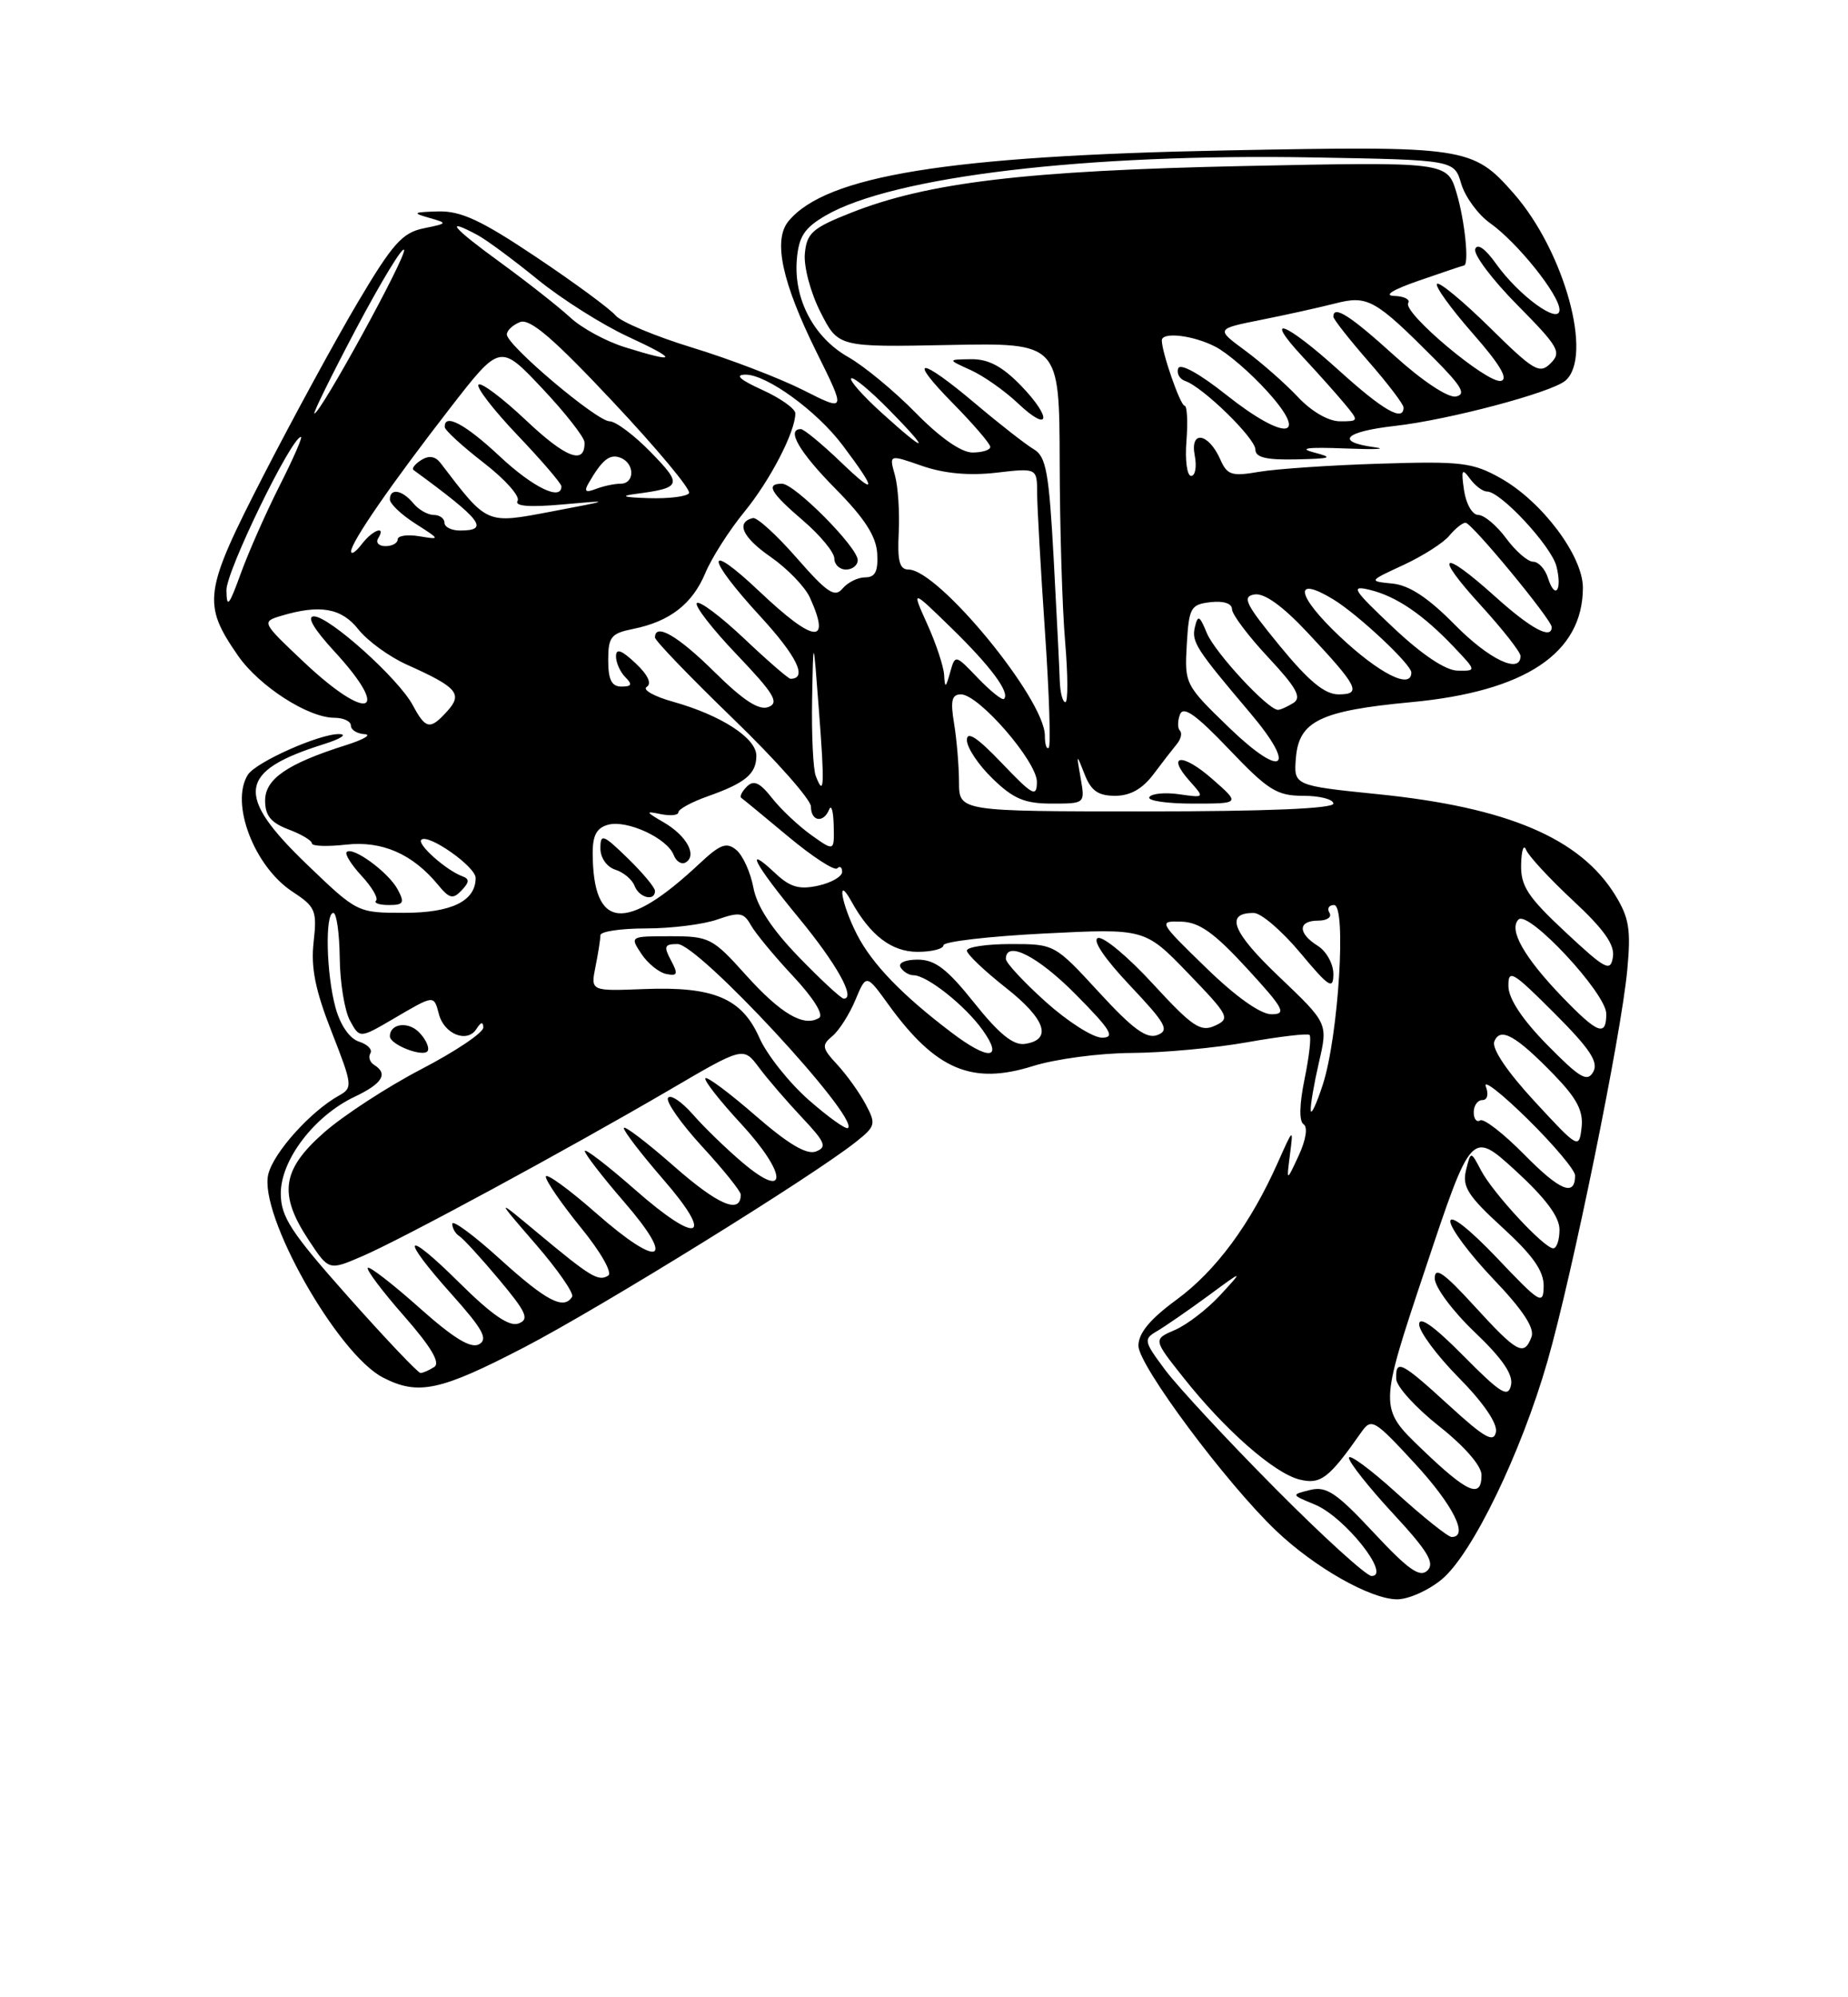 <?xml version="1.0" encoding="UTF-8" standalone="no"?>
<!DOCTYPE svg PUBLIC "-//W3C//DTD SVG 1.1//EN" "http://www.w3.org/Graphics/SVG/1.1/DTD/svg11.dtd" >
<svg xmlns="http://www.w3.org/2000/svg" xmlns:xlink="http://www.w3.org/1999/xlink" version="1.1" viewBox="0 0 237 256">
 <g >
 <path fill="currentColor"
d=" M 184.95 202.39 C 188.84 199.11 195.07 186.25 198.45 174.50 C 201.63 163.45 207.91 132.72 208.69 124.34 C 209.18 119.15 208.93 117.63 207.14 114.72 C 202.64 107.44 193.36 103.49 176.78 101.80 C 165.90 100.69 165.90 100.69 166.20 97.10 C 166.59 92.42 169.36 91.09 180.97 90.00 C 195.62 88.63 202.99 83.72 203.00 75.33 C 203.00 71.25 197.76 64.27 192.45 61.29 C 188.87 59.28 187.41 59.10 177.00 59.43 C 170.68 59.62 163.70 60.10 161.50 60.47 C 157.97 61.08 157.38 60.90 156.50 58.89 C 154.99 55.48 152.59 55.09 153.22 58.37 C 153.50 59.82 153.29 61.00 152.76 61.00 C 152.23 61.00 151.96 58.98 152.16 56.50 C 152.35 54.03 152.24 52.00 151.92 52.00 C 151.38 52.00 149.00 45.18 149.00 43.63 C 149.00 42.50 153.04 42.97 155.87 44.44 C 157.40 45.22 160.40 47.81 162.54 50.18 C 168.08 56.31 164.77 56.57 157.24 50.59 C 153.81 47.87 151.34 46.51 151.10 47.22 C 150.88 47.87 151.28 48.59 151.99 48.83 C 154.24 49.58 161.00 56.17 161.00 57.62 C 161.00 58.63 162.39 58.97 166.25 58.88 C 170.77 58.78 171.08 58.66 168.50 57.99 C 166.45 57.45 167.71 57.29 172.50 57.48 C 176.35 57.63 178.04 57.56 176.25 57.32 C 171.15 56.63 172.43 55.32 178.91 54.59 C 185.79 53.81 198.88 50.34 200.73 48.81 C 204.37 45.79 200.64 32.21 194.14 24.81 C 188.87 18.81 188.01 18.68 157.23 19.28 C 121.67 19.97 105.94 22.51 101.12 28.35 C 99.12 30.77 100.28 36.17 104.72 45.14 C 108.51 52.78 108.51 52.78 102.99 49.99 C 99.95 48.46 93.58 46.02 88.83 44.57 C 84.08 43.12 79.63 41.26 78.94 40.43 C 78.25 39.60 73.68 36.24 68.78 32.96 C 61.70 28.22 59.11 27.02 56.18 27.10 C 52.98 27.19 52.83 27.29 55.00 27.91 C 57.46 28.61 57.44 28.63 54.31 29.27 C 51.60 29.83 50.34 31.24 45.91 38.71 C 43.04 43.55 37.58 53.57 33.77 60.98 C 26.12 75.87 25.91 77.38 30.53 84.05 C 33.25 87.96 39.52 92.00 42.89 92.00 C 44.05 92.00 45.00 92.45 45.00 93.00 C 45.00 93.55 45.79 94.04 46.75 94.10 C 47.71 94.15 46.66 94.78 44.42 95.49 C 36.87 97.87 34.00 99.83 34.00 102.61 C 34.00 104.54 34.74 105.45 37.00 106.31 C 38.65 106.93 40.00 107.73 40.00 108.10 C 40.00 108.46 41.96 108.53 44.36 108.26 C 49.01 107.74 52.92 109.45 56.20 113.44 C 57.63 115.18 58.10 115.29 59.20 114.12 C 60.22 113.05 60.23 112.65 59.26 112.30 C 57.22 111.54 53.46 108.21 54.03 107.64 C 54.88 106.79 61.00 111.07 61.00 112.53 C 61.00 115.49 57.91 117.00 51.84 117.00 C 45.83 117.00 45.82 116.99 39.41 110.84 C 30.09 101.89 30.50 98.85 41.50 95.39 C 43.70 94.70 44.60 94.11 43.50 94.09 C 41.01 94.03 32.82 97.68 31.79 99.30 C 29.49 102.93 32.59 111.06 37.51 114.29 C 40.47 116.23 40.67 116.71 40.22 120.75 C 39.85 124.01 40.43 126.91 42.53 132.25 C 45.23 139.14 45.26 139.43 43.44 140.44 C 39.82 142.47 35.11 147.70 34.41 150.49 C 33.13 155.61 43.23 173.52 49.11 176.56 C 53.63 178.89 56.44 178.29 67.25 172.68 C 77.11 167.55 104.20 150.79 109.77 146.36 C 112.30 144.35 112.37 144.07 111.01 141.53 C 110.22 140.04 108.58 137.76 107.38 136.46 C 105.41 134.34 105.34 133.96 106.75 132.80 C 107.61 132.08 108.94 130.00 109.70 128.17 C 111.10 124.83 111.10 124.83 113.94 128.76 C 120.00 137.12 124.65 139.10 132.47 136.64 C 135.33 135.74 141.01 134.98 145.09 134.96 C 149.16 134.94 155.88 134.32 160.00 133.58 C 164.12 132.85 167.70 132.43 167.94 132.65 C 168.19 132.87 167.90 135.40 167.31 138.28 C 166.64 141.54 166.59 143.72 167.18 144.10 C 167.74 144.45 167.49 146.08 166.56 148.10 C 164.98 151.50 164.98 151.50 165.43 148.00 C 165.88 144.53 165.87 144.54 163.88 149.00 C 160.37 156.88 155.96 162.86 150.91 166.57 C 147.48 169.08 146.00 170.87 146.00 172.49 C 146.00 174.99 157.21 190.05 163.64 196.18 C 168.60 200.91 175.76 204.97 179.17 204.99 C 180.64 204.99 183.24 203.83 184.95 202.39 Z  M 51.00 114.00 C 49.83 111.81 45.23 108.44 44.46 109.21 C 44.20 109.47 45.06 110.85 46.39 112.28 C 47.71 113.71 48.54 115.13 48.23 115.44 C 47.92 115.75 48.66 116.00 49.87 116.00 C 51.76 116.00 51.92 115.72 51.00 114.00 Z  M 163.52 190.75 C 157.37 184.56 151.04 177.74 149.44 175.60 C 146.67 171.89 146.62 171.64 148.41 170.60 C 149.44 169.99 152.36 167.98 154.90 166.12 C 159.50 162.73 159.50 162.73 156.50 165.99 C 154.85 167.78 152.24 169.79 150.69 170.46 C 147.88 171.67 147.88 171.67 151.78 176.58 C 157.08 183.27 163.39 188.81 166.64 189.63 C 169.37 190.31 170.42 189.51 174.59 183.56 C 175.88 181.73 176.24 181.94 181.43 187.56 C 186.36 192.90 188.42 197.00 186.17 197.00 C 185.71 197.00 182.56 194.49 179.17 191.42 C 175.78 188.34 173.00 186.29 173.00 186.86 C 173.00 187.42 175.54 190.63 178.65 193.99 C 183.12 198.81 184.04 200.35 183.06 201.30 C 182.09 202.24 180.61 201.20 176.16 196.43 C 171.40 191.33 170.11 190.46 168.03 190.97 C 165.56 191.58 165.56 191.58 168.64 192.85 C 172.46 194.43 178.47 202.00 175.90 202.00 C 175.23 202.00 169.66 196.94 163.52 190.75 Z  M 182.33 185.72 C 176.84 180.45 176.84 180.45 182.78 162.67 C 188.71 144.89 188.71 144.89 194.36 150.04 C 198.21 153.57 200.00 155.96 200.00 157.60 C 200.00 158.92 199.64 160.00 199.20 160.00 C 198.03 160.00 191.45 152.90 189.93 150.00 C 188.62 147.50 188.62 147.50 188.01 150.00 C 187.50 152.10 188.26 153.29 192.70 157.35 C 196.59 160.91 197.99 162.90 197.97 164.85 C 197.93 167.32 197.53 167.08 191.97 161.22 C 188.44 157.52 186.00 155.60 186.00 156.55 C 186.00 157.43 188.48 160.75 191.52 163.94 C 195.31 167.90 196.84 170.24 196.41 171.36 C 195.45 173.89 194.59 173.42 189.10 167.42 C 185.18 163.13 184.00 162.30 184.00 163.85 C 184.00 164.96 186.28 168.03 189.11 170.73 C 192.69 174.14 194.09 176.19 193.78 177.55 C 193.41 179.20 192.47 178.62 187.67 173.77 C 183.92 169.98 182.00 168.62 182.00 169.74 C 182.00 170.67 184.29 173.76 187.10 176.60 C 190.23 179.77 192.06 182.44 191.85 183.54 C 191.57 184.97 190.40 184.31 185.86 180.16 C 179.68 174.51 178.97 174.15 179.06 176.75 C 179.09 177.71 181.56 180.43 184.56 182.80 C 187.82 185.38 190.00 187.88 190.00 189.05 C 190.00 192.15 188.21 191.37 182.33 185.72 Z  M 44.69 166.25 C 37.30 157.94 36.02 155.98 36.01 152.98 C 36.00 148.68 40.30 143.03 45.47 140.58 C 49.05 138.88 49.82 137.63 47.98 136.49 C 47.42 136.14 47.21 135.48 47.50 135.00 C 47.79 134.53 47.14 133.86 46.05 133.51 C 44.85 133.14 43.65 131.41 43.04 129.19 C 41.84 124.89 41.66 117.00 42.75 117.01 C 43.16 117.01 43.53 119.60 43.57 122.76 C 43.60 125.92 44.19 129.54 44.88 130.81 C 46.13 133.11 46.13 133.11 50.49 130.56 C 55.73 127.49 55.63 127.50 56.29 129.99 C 56.96 132.56 59.92 133.73 61.09 131.90 C 61.67 130.98 61.97 130.91 61.98 131.70 C 61.99 132.36 58.42 134.76 54.03 137.04 C 49.65 139.32 44.03 142.98 41.53 145.18 C 36.13 149.94 35.69 153.06 39.59 158.95 C 42.17 162.86 42.17 162.86 46.42 161.03 C 51.50 158.86 72.77 147.34 85.92 139.66 C 95.33 134.15 95.33 134.15 97.33 136.82 C 98.43 138.30 100.91 141.17 102.84 143.22 C 105.84 146.40 106.10 147.03 104.64 147.59 C 103.45 148.04 101.10 146.65 96.91 143.01 C 93.60 140.13 90.70 137.96 90.47 138.20 C 90.23 138.44 92.29 141.07 95.04 144.04 C 100.97 150.46 101.12 154.00 95.24 149.02 C 93.18 147.28 90.31 144.50 88.86 142.84 C 87.41 141.19 85.97 140.23 85.67 140.72 C 85.37 141.20 87.35 144.02 90.06 146.97 C 92.78 149.92 95.00 152.69 95.00 153.11 C 95.00 155.69 92.12 154.47 86.46 149.50 C 82.91 146.38 80.00 144.17 80.00 144.59 C 80.00 145.00 82.26 147.94 85.01 151.11 C 91.74 158.84 89.62 159.67 81.46 152.50 C 77.91 149.38 75.00 147.15 75.00 147.53 C 75.00 147.91 77.26 150.84 80.03 154.04 C 86.79 161.84 84.67 162.71 76.46 155.50 C 72.91 152.38 70.00 150.28 70.00 150.82 C 70.00 151.37 72.03 154.31 74.50 157.35 C 77.04 160.46 78.57 163.15 78.00 163.50 C 76.74 164.28 75.76 163.69 69.01 158.07 C 63.53 153.50 63.53 153.50 68.69 159.46 C 71.53 162.74 73.64 165.78 73.37 166.21 C 72.31 167.93 70.08 166.77 64.17 161.42 C 60.78 158.34 58.00 156.29 58.00 156.86 C 58.00 157.42 58.41 158.13 58.91 158.44 C 59.41 158.75 61.70 161.25 64.00 164.00 C 67.52 168.20 67.92 169.10 66.51 169.63 C 65.33 170.09 63.09 168.55 58.92 164.42 C 51.77 157.34 51.17 158.36 58.00 165.98 C 61.92 170.37 62.62 171.64 61.44 172.30 C 60.38 172.88 58.18 171.54 53.77 167.61 C 50.36 164.57 47.39 162.28 47.17 162.50 C 46.94 162.73 49.03 165.51 51.82 168.68 C 55.29 172.64 56.51 174.69 55.69 175.21 C 55.04 175.63 54.24 175.98 53.93 175.98 C 53.62 175.99 49.46 171.61 44.69 166.25 Z  M 53.71 132.28 C 52.30 130.87 50.00 131.21 50.00 132.82 C 50.00 133.93 54.46 135.62 54.87 134.66 C 55.07 134.19 54.55 133.12 53.71 132.28 Z  M 195.50 148.00 C 192.84 145.30 190.29 143.32 189.83 143.60 C 189.37 143.89 189.00 143.42 189.00 142.56 C 189.00 141.70 189.50 141.00 190.11 141.00 C 190.75 141.00 190.94 140.26 190.55 139.25 C 190.19 138.29 192.62 140.19 195.95 143.47 C 199.28 146.75 202.00 149.99 202.00 150.66 C 202.00 153.43 200.07 152.64 195.50 148.00 Z  M 196.79 141.15 C 193.29 137.36 191.29 134.40 191.64 133.50 C 192.38 131.58 194.40 132.71 199.33 137.79 C 202.25 140.81 203.08 142.41 202.83 144.54 C 202.51 147.29 202.41 147.23 196.79 141.15 Z  M 103.71 140.98 C 101.18 138.75 98.34 135.17 97.39 133.02 C 95.15 127.95 91.54 126.42 82.62 126.77 C 75.74 127.04 75.74 127.04 76.37 123.90 C 76.72 122.17 77.00 120.36 77.00 119.87 C 77.00 119.39 79.63 119.00 82.85 119.00 C 86.07 119.00 90.18 118.49 91.98 117.86 C 94.85 116.86 95.39 116.95 96.31 118.60 C 96.89 119.63 99.33 122.58 101.74 125.15 C 104.34 127.94 105.68 130.08 105.04 130.47 C 103.09 131.68 100.13 129.94 95.64 124.95 C 91.39 120.22 90.96 120.00 85.98 120.00 C 80.79 120.00 80.77 120.01 82.25 122.25 C 83.07 123.49 84.51 124.65 85.45 124.84 C 86.90 125.13 86.99 124.85 86.05 123.09 C 85.09 121.30 85.21 121.00 86.89 121.00 C 89.58 121.00 110.15 143.18 108.76 144.58 C 108.51 144.82 106.24 143.20 103.71 140.98 Z  M 168.10 142.33 C 168.04 141.68 168.52 138.90 169.15 136.16 C 170.31 131.16 170.31 131.16 164.03 125.18 C 158.02 119.47 157.04 116.98 160.81 117.02 C 161.74 117.03 164.41 119.32 166.75 122.12 C 170.45 126.55 171.00 126.90 171.00 124.84 C 171.00 123.54 170.10 121.92 169.00 121.23 C 166.41 119.61 166.44 118.00 169.06 118.00 C 170.19 118.00 170.84 117.55 170.50 117.00 C 170.16 116.45 170.42 116.00 171.09 116.00 C 172.70 116.00 171.66 132.80 169.65 139.00 C 168.85 141.47 168.15 142.97 168.10 142.33 Z  M 198.46 133.96 C 195.26 130.71 193.48 128.04 193.45 126.43 C 193.41 124.16 193.96 124.48 199.32 129.84 C 203.90 134.42 205.03 136.12 204.33 137.38 C 203.56 138.74 202.64 138.20 198.46 133.96 Z  M 122.00 132.32 C 115.68 127.53 111.85 123.56 109.91 119.79 C 107.92 115.92 107.24 112.01 109.17 115.50 C 111.60 119.90 114.35 122.00 117.67 122.00 C 119.50 122.00 121.00 121.62 121.00 121.15 C 121.00 120.69 126.81 120.01 133.92 119.65 C 146.83 119.00 146.83 119.00 152.38 124.75 C 157.63 130.20 157.81 130.55 155.81 131.47 C 153.97 132.31 152.93 131.61 147.88 126.13 C 144.69 122.65 141.51 120.00 140.81 120.23 C 140.05 120.48 141.64 122.85 144.91 126.31 C 149.52 131.19 150.01 132.06 148.44 132.66 C 147.05 133.20 145.28 131.90 140.94 127.18 C 135.26 121.01 135.24 121.00 129.63 121.00 C 126.53 121.00 124.00 121.38 124.00 121.84 C 124.00 122.30 126.24 124.43 128.98 126.59 C 134.11 130.62 135.01 133.28 131.43 133.80 C 129.95 134.01 128.12 132.52 124.95 128.55 C 121.46 124.18 119.92 123.00 117.70 123.00 C 116.08 123.00 115.14 123.42 115.50 124.00 C 115.84 124.55 116.58 125.00 117.15 125.00 C 118.88 125.00 123.79 128.89 126.03 132.04 C 128.73 135.83 126.80 135.97 122.00 132.32 Z  M 134.11 128.41 C 131.30 125.88 129.00 123.41 129.00 122.91 C 129.00 120.46 133.12 122.56 138.00 127.50 C 142.49 132.04 143.06 133.00 141.32 133.00 C 140.16 133.00 136.92 130.93 134.11 128.41 Z  M 200.32 127.75 C 195.44 122.67 193.45 119.15 194.74 117.86 C 196.00 116.60 206.00 127.32 206.00 129.94 C 206.00 132.93 204.91 132.51 200.32 127.75 Z  M 154.65 124.02 C 148.58 118.12 148.54 118.04 151.50 118.13 C 153.82 118.20 155.72 119.56 159.91 124.11 C 164.67 129.29 165.05 130.00 163.06 130.00 C 161.65 130.00 158.48 127.75 154.65 124.02 Z  M 102.45 122.67 C 98.98 119.09 97.07 116.17 96.62 113.77 C 96.25 111.81 95.27 109.64 94.43 108.94 C 93.17 107.90 92.37 108.20 89.71 110.69 C 80.21 119.59 76.06 119.19 76.01 109.37 C 76.00 107.06 76.53 106.09 78.02 105.70 C 80.45 105.07 85.57 107.44 86.40 109.59 C 86.72 110.43 87.42 110.86 87.95 110.53 C 89.43 109.62 88.05 107.11 85.13 105.41 C 82.77 104.04 82.73 103.93 84.75 104.35 C 85.99 104.60 87.00 104.50 87.00 104.11 C 87.00 103.72 88.69 102.80 90.75 102.07 C 95.60 100.36 97.00 99.19 97.00 96.86 C 97.00 94.60 92.49 91.68 86.34 89.95 C 83.88 89.27 82.35 88.40 82.94 88.04 C 83.62 87.62 83.09 86.49 81.51 85.01 C 79.70 83.31 79.00 83.06 79.00 84.13 C 79.00 84.94 79.54 86.14 80.20 86.80 C 81.13 87.73 81.02 88.00 79.70 88.00 C 78.44 88.00 78.00 87.13 78.00 84.62 C 78.00 81.63 78.36 81.18 81.20 80.61 C 85.88 79.67 88.80 77.42 90.46 73.44 C 91.27 71.50 93.51 67.99 95.44 65.63 C 98.77 61.57 102.00 55.34 102.00 52.98 C 102.00 52.39 100.09 51.03 97.75 49.97 C 94.89 48.67 94.19 48.04 95.60 48.02 C 98.31 47.99 104.78 52.69 108.07 57.08 C 112.51 62.98 112.44 63.65 107.86 59.25 C 105.42 56.91 103.10 55.00 102.71 55.00 C 100.79 55.00 102.50 57.94 107.16 62.66 C 110.88 66.42 112.37 68.74 112.50 70.94 C 112.63 73.24 112.25 74.00 110.96 74.00 C 110.02 74.00 108.71 74.65 108.05 75.44 C 107.06 76.63 106.09 75.99 102.18 71.52 C 99.61 68.58 97.08 66.28 96.56 66.40 C 94.33 66.94 95.21 68.88 98.83 71.38 C 100.96 72.86 103.23 75.20 103.86 76.58 C 106.64 82.69 104.40 82.44 97.44 75.85 C 90.36 69.15 90.42 71.30 97.54 79.04 C 102.22 84.13 103.60 87.00 101.38 87.00 C 101.11 87.00 98.43 84.68 95.43 81.84 C 92.43 79.01 89.70 76.96 89.37 77.30 C 89.04 77.63 91.35 80.62 94.52 83.93 C 99.27 88.91 99.97 90.07 98.55 90.62 C 97.34 91.09 95.34 89.79 91.64 86.14 C 86.94 81.49 84.00 79.79 84.00 81.71 C 84.00 82.11 88.50 86.78 94.00 92.10 C 99.50 97.41 104.00 102.49 104.00 103.38 C 104.00 105.29 105.61 105.55 106.34 103.75 C 106.62 103.06 106.88 103.99 106.92 105.82 C 107.00 109.14 107.00 109.14 104.04 107.03 C 102.42 105.87 100.15 103.74 99.01 102.29 C 97.45 100.30 96.66 99.94 95.79 100.81 C 95.15 101.45 94.83 102.10 95.07 102.27 C 95.31 102.43 98.03 104.67 101.12 107.25 C 104.21 109.82 107.02 111.65 107.37 111.30 C 107.72 110.95 108.00 111.16 108.00 111.75 C 108.00 112.35 106.61 113.15 104.92 113.52 C 102.50 114.05 101.32 113.71 99.42 111.92 C 95.34 108.09 96.72 110.71 102.40 117.60 C 107.29 123.53 109.79 128.00 108.21 128.00 C 107.88 128.00 105.29 125.60 102.45 122.67 Z  M 84.00 114.20 C 84.00 113.75 82.42 111.87 80.50 110.00 C 77.33 106.92 77.00 106.81 77.00 108.74 C 77.00 109.95 77.82 111.12 78.91 111.47 C 79.96 111.80 81.07 112.73 81.38 113.54 C 81.96 115.07 84.00 115.58 84.00 114.20 Z  M 110.00 71.79 C 110.00 70.15 101.91 62.00 100.29 62.00 C 98.15 62.00 98.80 63.14 103.00 66.73 C 105.20 68.62 107.00 70.80 107.00 71.58 C 107.00 72.36 107.67 73.00 108.50 73.00 C 109.33 73.00 110.00 72.45 110.00 71.79 Z  M 200.75 119.46 C 195.92 114.95 195.01 113.56 195.08 110.79 C 195.12 108.98 195.41 108.14 195.72 108.93 C 196.03 109.71 198.74 112.64 201.74 115.43 C 205.71 119.12 207.11 121.10 206.85 122.67 C 206.54 124.61 205.92 124.28 200.75 119.46 Z  M 122.99 100.25 C 122.98 98.19 122.70 94.81 122.36 92.75 C 121.87 89.80 122.06 89.00 123.24 89.00 C 125.53 89.00 133.00 97.62 132.98 100.23 C 132.96 102.24 132.44 101.96 128.48 97.81 C 125.34 94.52 124.00 93.64 124.00 94.86 C 124.00 95.82 125.48 98.05 127.30 99.80 C 129.96 102.39 131.42 103.00 134.88 103.00 C 139.16 103.00 139.16 103.00 138.59 99.75 C 138.03 96.55 138.04 96.54 139.10 99.25 C 139.92 101.35 140.83 102.00 143.01 102.00 C 144.95 102.00 146.51 101.12 147.92 99.25 C 149.05 97.74 150.41 95.99 150.93 95.36 C 151.45 94.73 151.63 93.96 151.32 93.65 C 151.01 93.34 151.01 92.41 151.33 91.57 C 151.76 90.45 153.39 91.60 157.61 96.03 C 162.64 101.30 163.75 102.00 167.15 102.00 C 169.27 102.00 171.00 102.45 171.00 103.00 C 171.00 103.64 162.33 104.00 147.00 104.00 C 123.00 104.00 123.00 104.00 122.99 100.25 Z  M 155.50 99.87 C 151.63 96.46 149.49 96.66 152.59 100.13 C 154.50 102.27 154.50 102.27 151.21 101.80 C 149.39 101.54 147.68 101.71 147.40 102.17 C 147.11 102.63 149.62 103.00 152.98 103.00 C 159.07 103.00 159.07 103.00 155.50 99.87 Z  M 104.62 99.46 C 104.28 98.57 104.07 94.16 104.15 89.67 C 104.30 81.50 104.30 81.50 105.02 91.00 C 105.77 100.79 105.70 102.26 104.62 99.46 Z  M 157.70 93.33 C 151.97 87.80 151.91 87.68 152.20 82.62 C 152.48 77.86 152.70 77.48 155.25 77.18 C 156.91 76.99 158.00 77.35 158.00 78.08 C 158.00 78.75 160.09 81.52 162.64 84.25 C 166.26 88.12 166.97 89.40 165.89 90.09 C 165.12 90.57 164.23 90.98 163.90 90.98 C 162.64 91.02 155.81 83.65 154.77 81.14 C 153.84 78.87 153.62 78.77 153.24 80.38 C 152.80 82.28 153.39 83.19 160.33 91.38 C 166.39 98.54 164.54 99.91 157.70 93.33 Z  M 134.00 94.28 C 134.00 89.61 120.34 73.00 116.51 73.00 C 115.36 73.00 115.07 71.90 115.26 68.25 C 115.39 65.64 115.17 62.32 114.76 60.87 C 114.02 58.24 114.02 58.24 118.26 59.72 C 121.07 60.69 124.27 60.99 127.75 60.59 C 133.00 59.98 133.00 59.98 133.01 63.24 C 133.02 65.03 133.47 72.99 134.01 80.92 C 134.56 88.85 134.77 95.56 134.50 95.83 C 134.22 96.11 134.00 95.41 134.00 94.28 Z  M 52.94 90.39 C 51.12 86.99 42.23 79.00 40.26 79.00 C 39.29 79.00 40.24 80.62 42.87 83.48 C 50.33 91.57 47.23 92.66 38.96 84.85 C 33.58 79.78 33.54 79.70 36.00 78.95 C 41.02 77.44 43.79 77.92 45.96 80.67 C 47.12 82.14 49.93 84.19 52.22 85.21 C 58.63 88.08 59.37 88.93 57.37 91.14 C 55.16 93.59 54.60 93.49 52.94 90.39 Z  M 125.43 86.93 C 122.50 83.87 122.50 83.87 121.85 86.19 C 121.28 88.21 121.18 88.25 121.08 86.50 C 121.01 85.40 120.04 82.47 118.92 80.00 C 116.89 75.50 116.89 75.50 122.02 80.50 C 127.06 85.41 129.56 88.78 128.76 89.58 C 128.54 89.80 127.04 88.60 125.43 86.93 Z  M 135.91 87.25 C 135.87 85.74 135.51 78.69 135.13 71.59 C 134.53 60.54 134.16 58.52 132.59 57.59 C 131.57 56.99 128.21 54.37 125.12 51.76 C 117.86 45.63 116.24 45.65 122.29 51.78 C 124.88 54.42 127.00 56.89 127.00 57.28 C 127.00 57.68 125.97 58.00 124.71 58.00 C 123.28 58.00 120.56 56.10 117.46 52.94 C 114.73 50.15 110.83 46.93 108.79 45.77 C 104.37 43.27 101.77 38.34 102.19 33.27 C 102.44 30.31 103.15 29.22 105.88 27.63 C 114.49 22.62 139.39 19.65 168.50 20.18 C 186.50 20.50 186.50 20.50 187.40 23.56 C 187.90 25.24 189.56 27.51 191.10 28.60 C 194.62 31.10 200.00 37.82 200.00 39.71 C 200.00 41.70 194.79 37.91 191.85 33.79 C 190.48 31.86 189.45 31.15 189.19 31.93 C 188.96 32.63 191.39 35.86 194.60 39.10 C 199.89 44.45 200.29 45.14 198.87 46.56 C 197.45 47.98 196.72 47.56 191.06 41.98 C 187.63 38.61 184.58 36.08 184.29 36.38 C 184.00 36.67 186.05 39.52 188.85 42.71 C 192.36 46.70 193.49 48.60 192.49 48.82 C 190.75 49.20 179.85 40.06 180.60 38.84 C 180.88 38.38 180.08 37.97 178.81 37.93 C 177.39 37.89 178.63 37.12 182.00 35.96 C 185.03 34.91 187.61 34.04 187.75 34.03 C 188.44 33.95 187.86 28.26 186.80 24.74 C 185.61 20.74 185.61 20.74 159.55 21.28 C 131.62 21.87 118.99 23.37 109.12 27.28 C 104.20 29.22 103.46 29.87 103.22 32.50 C 103.06 34.16 103.95 37.51 105.22 40.00 C 107.50 44.50 107.50 44.50 121.68 44.22 C 135.86 43.94 135.86 43.94 135.90 59.22 C 135.92 67.62 136.23 77.99 136.60 82.25 C 136.96 86.51 136.98 90.00 136.63 90.00 C 136.28 90.00 135.96 88.76 135.91 87.25 Z  M 130.92 49.41 C 128.54 46.96 126.75 46.01 124.55 46.04 C 121.50 46.08 121.50 46.08 124.50 47.44 C 126.15 48.19 128.85 50.09 130.50 51.65 C 134.64 55.58 135.00 53.63 130.92 49.41 Z  M 164.10 82.75 C 159.72 77.41 159.25 76.46 160.89 76.19 C 162.15 75.99 164.49 77.67 167.66 81.05 C 174.19 88.01 174.69 89.00 171.66 89.00 C 169.89 89.00 167.83 87.30 164.10 82.75 Z  M 171.78 81.54 C 166.24 76.31 165.80 73.67 171.00 76.83 C 174.19 78.78 181.00 85.16 181.00 86.20 C 181.00 88.43 176.88 86.35 171.78 81.54 Z  M 178.66 80.42 C 173.49 75.55 173.14 74.99 175.66 75.60 C 179.07 76.43 182.47 78.74 186.44 82.91 C 189.37 86.00 189.37 86.00 186.94 85.96 C 185.39 85.94 182.37 83.92 178.66 80.42 Z  M 186.55 80.05 C 183.16 76.61 180.73 75.01 178.59 74.80 C 175.50 74.49 175.50 74.49 180.00 72.41 C 182.47 71.26 185.12 69.58 185.87 68.66 C 186.63 67.75 187.56 67.00 187.95 67.00 C 188.74 67.00 199.00 79.42 199.00 80.38 C 199.00 82.02 196.34 80.59 191.79 76.50 C 184.84 70.25 183.77 70.87 189.90 77.58 C 192.70 80.65 195.00 83.57 195.00 84.08 C 195.00 86.46 190.96 84.53 186.55 80.05 Z  M 29.04 75.65 C 29.01 73.21 37.38 56.00 38.60 56.00 C 38.83 56.00 37.60 58.81 35.86 62.25 C 34.12 65.69 31.88 70.75 30.88 73.50 C 29.37 77.67 29.07 78.03 29.04 75.65 Z  M 198.52 74.08 C 198.16 72.93 197.31 72.00 196.62 72.00 C 195.94 72.00 194.38 70.65 193.16 69.00 C 191.94 67.35 190.33 66.00 189.58 66.00 C 188.83 66.00 188.02 64.61 187.76 62.85 C 187.37 60.19 187.49 59.95 188.51 61.35 C 189.18 62.26 190.16 63.00 190.71 63.00 C 192.46 63.00 198.96 70.00 199.61 72.59 C 200.38 75.66 199.44 76.96 198.52 74.08 Z  M 45.03 70.68 C 44.99 69.54 50.18 62.03 57.75 52.27 C 64.13 44.05 64.13 44.05 69.53 49.77 C 72.50 52.92 74.94 56.04 74.96 56.69 C 75.05 59.64 72.59 58.72 67.49 53.90 C 64.46 51.04 61.70 48.96 61.37 49.30 C 61.04 49.63 63.29 52.55 66.38 55.79 C 69.47 59.03 72.00 61.98 72.00 62.34 C 72.00 64.25 68.36 62.48 64.10 58.50 C 59.67 54.35 56.94 52.90 57.04 54.75 C 57.07 55.16 59.32 57.22 62.05 59.33 C 64.78 61.44 66.73 63.63 66.38 64.19 C 65.95 64.88 67.85 65.04 72.12 64.66 C 78.50 64.09 78.50 64.09 70.70 65.57 C 62.27 67.16 62.57 67.29 56.50 59.35 C 55.83 58.47 55.01 58.35 54.03 58.96 C 53.22 59.47 52.77 60.05 53.03 60.24 C 61.80 66.65 62.83 68.00 59.00 68.00 C 57.90 68.00 57.00 67.55 57.00 67.00 C 57.00 66.45 56.38 66.00 55.62 66.00 C 54.86 66.00 53.68 65.33 53.00 64.50 C 51.57 62.78 50.00 62.52 50.00 64.01 C 50.00 64.57 51.46 65.96 53.25 67.10 C 56.50 69.18 56.50 69.18 53.75 68.73 C 52.24 68.48 51.00 68.66 51.00 69.14 C 51.00 69.61 50.30 70.00 49.44 70.00 C 48.58 70.00 48.16 69.55 48.50 69.00 C 49.56 67.28 47.79 67.91 46.39 69.75 C 45.66 70.71 45.05 71.13 45.03 70.68 Z  M 81.50 63.31 C 87.43 62.53 87.56 62.16 83.47 57.97 C 81.34 55.78 78.96 54.00 78.18 54.00 C 76.54 54.00 65.00 44.25 65.00 42.87 C 65.00 42.36 65.77 41.64 66.70 41.28 C 67.98 40.80 70.99 43.38 78.63 51.52 C 84.26 57.51 88.64 62.77 88.37 63.21 C 88.10 63.64 85.77 63.93 83.19 63.85 C 79.98 63.75 79.45 63.58 81.50 63.31 Z  M 75.49 61.92 C 77.23 58.91 78.20 58.14 79.57 58.67 C 81.42 59.38 81.43 62.00 79.58 62.00 C 78.80 62.00 77.38 62.30 76.42 62.67 C 75.10 63.18 74.87 62.99 75.49 61.92 Z  M 113.10 52.94 C 110.68 50.75 108.91 48.76 109.16 48.50 C 109.42 48.25 111.60 50.06 114.02 52.52 C 119.45 58.05 118.98 58.26 113.10 52.94 Z  M 166.44 50.87 C 164.82 49.15 161.79 46.49 159.71 44.95 C 155.92 42.16 155.92 42.16 161.71 41.00 C 164.89 40.37 169.17 39.42 171.21 38.90 C 175.41 37.82 176.33 38.34 183.96 45.99 C 187.48 49.53 188.06 50.56 186.71 50.82 C 185.70 51.01 182.41 48.83 178.82 45.58 C 173.15 40.44 171.00 39.07 171.00 40.59 C 171.00 40.91 173.03 43.49 175.50 46.32 C 177.97 49.15 180.00 51.81 180.00 52.23 C 180.00 54.11 177.38 52.60 171.74 47.50 C 164.82 41.24 161.85 40.12 167.08 45.75 C 169.00 47.81 171.41 50.51 172.44 51.75 C 174.29 53.98 174.29 54.00 171.84 54.00 C 170.37 54.00 168.19 52.74 166.44 50.87 Z  M 45.71 42.07 C 48.90 36.06 51.64 31.54 51.82 32.03 C 52.13 32.89 41.11 53.00 40.32 53.00 C 40.11 53.00 42.53 48.08 45.71 42.07 Z  M 80.13 44.50 C 77.72 43.75 74.57 42.04 73.13 40.69 C 71.68 39.35 67.64 36.17 64.14 33.62 C 58.00 29.16 56.86 27.78 61.23 30.12 C 62.39 30.74 65.85 33.30 68.92 35.80 C 71.99 38.30 77.20 41.60 80.50 43.13 C 87.05 46.16 86.92 46.62 80.13 44.50 Z "/>
</g>
</svg>